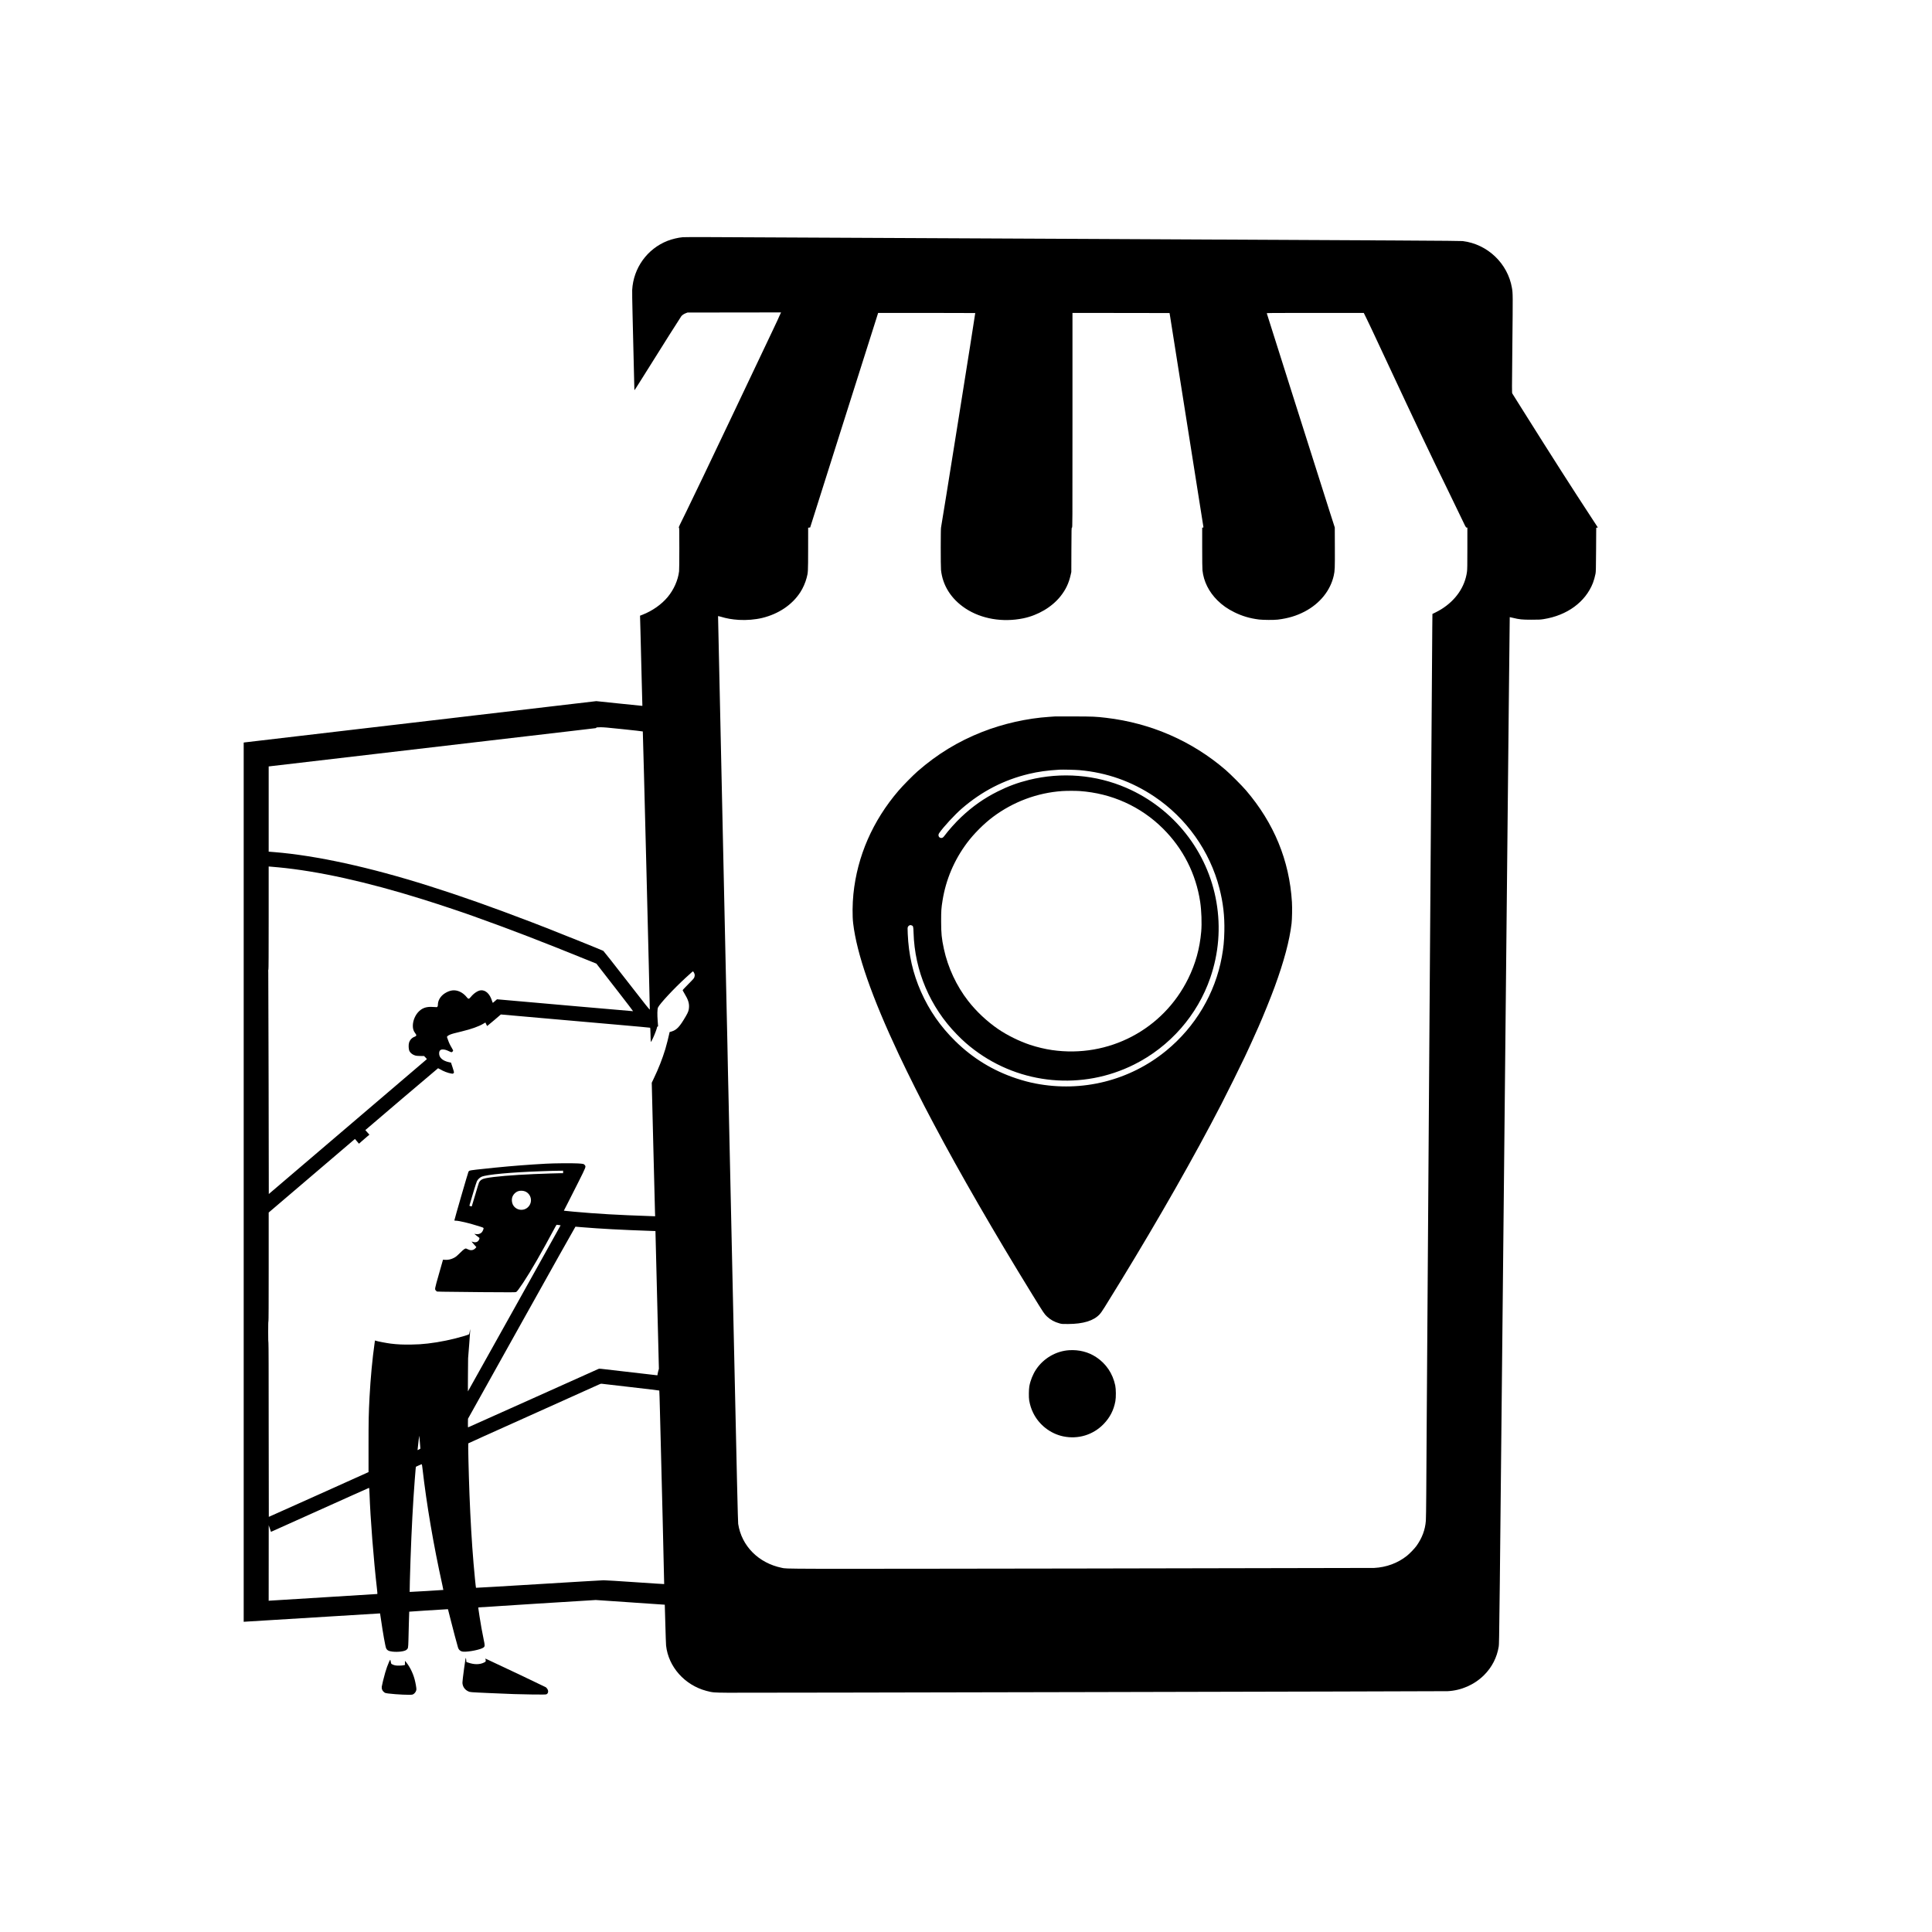 <?xml version="1.0" standalone="no"?>
<!DOCTYPE svg PUBLIC "-//W3C//DTD SVG 20010904//EN"
 "http://www.w3.org/TR/2001/REC-SVG-20010904/DTD/svg10.dtd">
<svg version="1.0" xmlns="http://www.w3.org/2000/svg"
 width="7730pt" height="7730pt" viewBox="0 0 7730 7730"
 preserveAspectRatio="xMidYMid meet">

<g transform="translate(0,7730) scale(0.1,-0.1)"
fill="#000000" stroke="none">
<path d="M27316 67809 c-189 -17 -428 -75 -608 -145 -812 -318 -1366 -1087
-1414 -1966 -4 -62 3 -504 15 -983 63 -2522 71 -2876 71 -2947 0 -43 3 -78 8
-78 4 0 137 208 296 463 851 1360 1541 2452 1577 2498 35 45 106 91 185 121
l59 23 1872 3 1872 2 -16 -37 c-8 -21 -31 -68 -49 -105 -19 -37 -34 -71 -34
-76 0 -11 -77 -175 -1877 -3962 -816 -1719 -1630 -3419 -1808 -3777 -270 -543
-321 -653 -305 -653 20 0 20 -14 20 -833 0 -511 -4 -865 -10 -917 -44 -359
-211 -734 -458 -1030 -248 -297 -610 -551 -1005 -706 l-99 -38 6 -226 c3 -124
8 -301 11 -395 3 -93 7 -269 10 -390 3 -121 7 -303 10 -405 3 -102 7 -282 10
-400 3 -118 7 -296 10 -395 3 -99 7 -277 10 -395 7 -302 14 -562 21 -797 l6
-203 -29 0 c-15 1 -430 43 -922 94 l-893 93 -1987 -233 c-1092 -128 -2065
-242 -2161 -254 -261 -31 -573 -68 -770 -90 -238 -28 -255 -30 -335 -40 -38
-5 -99 -12 -135 -16 -36 -3 -72 -8 -80 -9 -8 -1 -44 -6 -80 -10 -36 -3 -76 -8
-90 -10 -14 -2 -104 -13 -200 -24 -175 -20 -639 -74 -780 -91 -112 -13 -832
-98 -930 -109 -98 -11 -416 -49 -475 -56 -22 -3 -96 -11 -165 -19 -847 -99
-1552 -182 -1715 -201 -66 -8 -1024 -121 -2130 -250 -1105 -129 -2025 -237
-2042 -240 l-33 -6 0 -17589 0 -17589 63 5 c104 9 5391 333 5393 331 1 -1 19
-117 39 -257 73 -512 171 -1062 202 -1133 37 -84 99 -119 247 -138 225 -27
497 7 572 73 64 56 65 64 75 367 5 152 13 473 18 714 5 241 11 440 14 443 4 4
1217 82 1486 96 l64 3 109 -429 c95 -379 248 -955 293 -1104 31 -102 111 -163
225 -167 224 -10 701 90 794 167 61 50 61 69 6 331 -58 274 -115 594 -164 912
-54 356 -54 355 -43 362 5 3 1063 71 2351 151 l2341 145 710 -48 c391 -26 728
-49 750 -51 22 -2 72 -5 110 -8 501 -33 1191 -80 1193 -81 1 -1 11 -348 22
-771 11 -423 25 -812 30 -864 93 -849 742 -1580 1609 -1812 254 -67 284 -70
856 -75 688 -6 28644 54 28803 62 545 26 1072 258 1457 640 318 316 520 710
590 1150 21 135 23 288 215 19250 22 2173 51 5062 65 6420 28 2727 66 6452
121 11915 20 1977 37 3596 39 3598 1 1 58 -11 126 -28 261 -64 368 -75 744
-75 305 0 355 3 484 23 944 149 1674 684 1974 1447 40 103 78 239 104 370 15
80 18 187 23 965 l5 875 33 3 c17 2 32 5 32 8 0 2 -104 163 -232 356 -786
1198 -1552 2395 -2788 4363 -211 336 -392 624 -402 641 -17 29 -17 93 2 1965
21 1988 21 2038 -16 2254 -166 985 -978 1758 -1973 1880 -97 12 -2489 25
-14636 84 -7986 38 -14959 72 -15495 74 -553 3 -1018 1 -1074 -4z m11704
-3034 c0 -55 -1360 -8580 -1369 -8583 -15 -5 -16 -1545 -1 -1693 63 -623 408
-1166 978 -1543 636 -420 1489 -566 2317 -395 587 122 1141 449 1484 879 209
261 335 526 408 855 l27 120 3 888 c4 873 4 887 23 887 20 0 20 36 20 4295 l0
4295 1942 -2 1942 -3 24 -145 c155 -969 1332 -8409 1332 -8422 0 -13 -8 -18
-25 -18 l-25 0 0 -805 c0 -498 4 -843 11 -903 48 -445 254 -860 598 -1202 197
-196 410 -345 686 -480 310 -152 613 -241 976 -287 165 -20 605 -23 754 -4
416 51 747 151 1075 322 610 320 1030 840 1164 1440 44 199 47 281 44 1129
l-3 795 -193 600 c-230 716 -365 1141 -1532 4825 -70 223 -185 583 -253 800
-411 1297 -654 2062 -692 2185 -24 77 -47 148 -50 158 -7 16 90 17 1937 17
l1943 0 107 -217 c120 -245 185 -382 783 -1663 1257 -2692 1804 -3843 2460
-5180 126 -256 342 -703 481 -995 248 -523 252 -530 283 -533 l31 -3 0 -829
c0 -695 -3 -847 -16 -941 -83 -602 -448 -1133 -1024 -1493 -57 -36 -161 -93
-231 -128 l-127 -62 -6 -541 c-4 -297 -54 -7342 -111 -15655 -57 -8313 -107
-15452 -110 -15865 -9 -1343 -15 -2183 -20 -3145 -3 -520 -10 -1003 -16 -1075
-28 -365 -149 -689 -376 -1008 -73 -102 -271 -308 -383 -397 -366 -291 -820
-459 -1310 -484 -58 -3 -5338 -13 -11734 -23 -12268 -18 -11743 -19 -11965 27
-933 191 -1612 876 -1746 1760 -11 73 -52 1816 -179 7630 -91 4144 -167 7643
-171 7775 -8 334 -24 1065 -30 1400 -3 154 -7 359 -10 455 -2 96 -7 290 -10
430 -3 140 -7 345 -10 455 -3 110 -7 333 -10 495 -3 162 -7 390 -10 505 -3
116 -7 325 -10 465 -3 140 -7 341 -10 445 -3 105 -7 305 -10 445 -3 140 -82
3754 -175 8032 -94 4277 -170 7780 -170 7786 0 5 48 -6 108 -23 240 -73 446
-109 725 -127 305 -19 659 11 935 78 657 160 1200 527 1525 1031 104 160 201
381 250 568 59 225 59 225 61 1155 l1 855 40 5 40 5 1241 3920 c684 2156 1296
4088 1361 4292 l118 373 1943 0 c1068 0 1942 -2 1942 -5z m-13301 -16741 c8
-9 286 -11077 280 -11125 -3 -22 -153 166 -919 1153 -503 649 -926 1185 -940
1193 -71 37 -1522 622 -2180 880 -532 208 -530 207 -690 268 -1613 617 -2866
1059 -4120 1455 -2368 748 -4498 1213 -6177 1349 l-223 18 0 1705 0 1705 4178
489 c2297 269 4382 512 4632 542 1050 123 2229 261 3200 374 569 66 1050 123
1068 126 18 3 32 11 32 19 0 12 28 15 148 17 126 3 258 -8 925 -78 428 -44
781 -85 786 -90z m-14594 -5435 c1613 -153 3548 -581 5785 -1280 648 -203
1521 -493 2020 -672 1543 -552 2715 -1003 4738 -1824 l194 -78 161 -208 c89
-115 421 -543 738 -950 317 -408 573 -743 569 -745 -6 -2 -321 25 -2185 189
-440 39 -1353 119 -2030 179 l-1230 108 -70 -61 c-38 -34 -77 -67 -86 -74 -15
-12 -19 -4 -44 74 -88 284 -263 443 -459 419 -114 -15 -271 -120 -385 -260
-81 -98 -99 -99 -175 -4 -109 133 -255 226 -405 255 -151 30 -309 -9 -474
-117 -166 -110 -267 -281 -267 -454 0 -43 -5 -61 -21 -77 -19 -19 -27 -20 -82
-12 -34 4 -116 8 -182 8 -196 -1 -333 -51 -460 -167 -155 -142 -257 -378 -257
-593 0 -112 26 -200 82 -275 61 -84 65 -95 48 -122 -8 -13 -33 -29 -54 -36
-112 -39 -196 -130 -229 -246 -24 -83 -17 -253 12 -318 43 -94 149 -171 271
-197 29 -6 113 -11 185 -11 l133 0 59 -60 c59 -60 59 -60 40 -79 -11 -11
-1435 -1226 -3165 -2701 l-3145 -2683 -7 4334 c-4 2384 -10 4405 -13 4492 -4
107 -3 157 5 157 7 0 10 630 10 2061 l0 2061 83 -7 c45 -3 177 -15 292 -26z
m16639 -4212 c35 -61 41 -105 21 -173 -16 -56 -27 -69 -247 -291 -174 -175
-229 -236 -224 -249 4 -9 36 -66 72 -126 144 -238 190 -376 182 -543 -7 -129
-29 -194 -125 -360 -247 -426 -367 -555 -575 -616 l-77 -23 -11 -55 c-27 -133
-113 -469 -160 -626 -122 -399 -269 -774 -468 -1188 l-75 -158 62 -2507 c34
-1379 64 -2581 68 -2671 l6 -164 -204 7 c-1279 43 -2119 91 -3054 176 -181 17
-344 33 -362 36 l-32 6 145 282 c80 154 274 538 431 851 309 617 311 622 266
683 -41 55 -63 60 -288 73 -234 13 -954 7 -1270 -11 -705 -39 -1324 -87 -2060
-160 -611 -61 -960 -102 -992 -117 -17 -8 -39 -26 -48 -40 -16 -23 -565 -1920
-565 -1950 0 -9 15 -13 48 -13 138 0 543 -97 965 -231 176 -56 171 -51 138
-139 -28 -74 -67 -119 -125 -146 -55 -26 -135 -32 -194 -15 -17 5 -32 7 -32 3
1 -4 39 -36 86 -72 47 -36 94 -72 105 -80 19 -15 19 -18 4 -60 -42 -120 -153
-155 -300 -94 -11 4 9 -25 45 -65 36 -39 82 -91 102 -115 l38 -43 -35 -41
c-74 -86 -183 -106 -291 -53 -32 16 -69 32 -81 35 -43 13 -95 -24 -252 -178
-144 -140 -166 -158 -252 -200 -115 -57 -225 -80 -344 -72 l-80 6 -163 -573
c-180 -633 -176 -611 -112 -672 l31 -30 227 -7 c125 -4 832 -12 1571 -17 1185
-9 1347 -8 1373 5 34 17 121 133 275 364 321 483 726 1187 1294 2247 30 57 49
82 59 79 8 -3 45 -7 83 -11 37 -4 67 -8 67 -11 0 -5 -3701 -6638 -3708 -6644
-2 -3 -2 294 1 660 l6 665 46 584 c24 322 43 586 42 588 -2 2 -12 -42 -22 -98
-10 -55 -23 -106 -29 -114 -6 -8 -87 -37 -181 -65 -465 -141 -1012 -254 -1470
-305 -267 -29 -361 -35 -650 -41 -317 -7 -564 4 -830 37 -168 21 -523 89 -592
113 l-40 14 -12 -81 c-93 -650 -165 -1417 -206 -2187 -35 -679 -40 -916 -40
-1952 l0 -1047 -35 -16 c-34 -17 -1353 -610 -1655 -745 -82 -37 -632 -283
-1222 -548 -590 -265 -1075 -482 -1078 -482 -3 0 -5 1563 -5 3474 0 2306 -3
3477 -10 3481 -6 4 -10 162 -10 441 0 288 3 433 10 429 7 -4 10 723 10 2172
l0 2179 1726 1472 1725 1472 81 -95 80 -95 116 103 c65 56 159 138 210 181
l92 77 -81 91 -81 90 23 23 c67 63 2879 2455 2887 2455 5 0 36 -16 68 -36 141
-84 315 -152 455 -176 62 -11 70 -10 88 6 11 10 23 26 26 35 3 9 -23 102 -58
206 l-63 189 -80 17 c-250 54 -394 180 -394 347 0 112 44 162 145 162 75 0
145 -20 250 -71 43 -21 87 -39 97 -39 23 0 68 43 68 66 0 9 -22 53 -49 98 -72
119 -117 213 -155 323 -18 54 -37 106 -41 115 -11 28 45 73 133 107 86 33 140
47 462 125 380 92 671 196 850 302 l91 53 32 -69 c18 -38 35 -69 40 -70 4 0
129 104 277 230 l269 231 1653 -146 c909 -80 2252 -197 2983 -262 732 -64
1334 -119 1338 -123 5 -4 11 -124 14 -266 3 -143 8 -272 12 -288 6 -25 14 -12
83 130 69 143 168 408 168 450 0 9 9 18 20 21 11 3 20 9 20 14 0 5 -7 98 -16
207 -21 259 -16 478 13 542 67 147 643 766 1113 1195 250 229 281 256 291 249
5 -3 20 -24 33 -47z m-5234 -7977 l0 -50 -67 0 c-119 0 -727 -20 -1088 -35
-879 -38 -1597 -99 -1933 -164 -154 -30 -231 -80 -279 -181 -9 -19 -77 -240
-150 -490 -74 -250 -136 -456 -138 -459 -3 -2 -25 2 -50 9 -35 10 -45 17 -42
29 102 362 277 930 299 973 38 72 111 142 184 175 195 89 1190 181 2429 223
171 6 344 12 385 13 41 2 159 4 263 5 l187 2 0 -50z m-1505 -785 c239 -114
294 -427 108 -616 -183 -187 -499 -137 -615 98 -40 83 -50 201 -24 285 36 113
127 208 238 248 81 30 213 23 293 -15z m2240 -1425 c723 -61 1590 -108 2755
-148 l205 -7 69 -2755 69 -2755 -29 -105 c-15 -58 -27 -117 -26 -132 1 -24 -1
-26 -31 -22 -26 4 -1853 215 -2207 255 -88 10 -99 9 -145 -11 -27 -12 -1207
-541 -2621 -1176 -1414 -635 -2574 -1154 -2577 -1154 -4 0 -6 78 -5 173 l3
173 2144 3842 c1179 2113 2149 3842 2155 3842 6 0 115 -9 241 -20z m1984
-6400 c618 -71 1127 -133 1130 -136 3 -3 16 -398 27 -877 12 -480 25 -973 28
-1097 9 -334 12 -468 81 -3225 35 -1397 61 -2542 59 -2544 -3 -3 -521 31
-1152 74 -653 45 -1201 79 -1272 78 -69 -1 -1244 -71 -2612 -155 -1368 -84
-2490 -150 -2493 -146 -8 7 -66 585 -99 988 -69 822 -123 1751 -161 2725 -33
880 -61 2053 -49 2065 8 8 781 357 2409 1087 2082 935 2732 1227 2805 1262 71
34 92 40 130 36 25 -3 551 -63 1169 -135z m-8449 -2214 c11 -132 20 -243 20
-247 0 -6 -103 -59 -114 -59 -3 0 5 70 41 365 15 127 29 219 30 205 2 -14 12
-133 23 -264z m102 -1027 c167 -1460 443 -3078 798 -4682 23 -104 40 -190 38
-191 -6 -5 -1343 -84 -1347 -80 -5 5 14 703 34 1299 44 1243 97 2239 170 3195
35 451 41 514 51 518 5 2 56 25 114 52 58 26 109 47 115 46 5 -2 18 -72 27
-157z m-2128 -821 c3 -18 8 -112 11 -208 33 -967 165 -2648 298 -3803 16 -137
20 -200 13 -203 -6 -2 -967 -62 -2136 -133 -1169 -72 -2144 -132 -2167 -134
l-43 -5 1 1512 1 1511 45 -132 45 -133 31 14 c47 20 2376 1066 3187 1432 382
172 698 313 702 313 4 1 9 -14 12 -31z"/>
<path d="M42200 48634 c-25 -2 -121 -8 -215 -15 -887 -57 -1859 -276 -2694
-606 -960 -379 -1794 -888 -2576 -1572 -187 -163 -595 -577 -767 -779 -1033
-1206 -1649 -2619 -1803 -4132 -40 -396 -44 -884 -10 -1170 145 -1230 747
-2954 1837 -5270 366 -777 948 -1936 1323 -2635 18 -33 56 -105 85 -160 1003
-1897 2419 -4349 3907 -6765 485 -787 495 -803 609 -909 136 -128 296 -215
493 -269 92 -26 106 -27 346 -26 605 2 1022 130 1263 389 78 84 172 233 837
1320 1560 2553 2954 5002 4030 7085 240 465 759 1510 928 1870 27 58 70 148
94 200 107 227 224 484 463 1020 182 409 492 1174 648 1600 375 1023 598 1860
678 2540 21 184 29 621 15 855 -101 1664 -714 3157 -1836 4470 -162 189 -624
652 -815 817 -1345 1159 -2992 1877 -4785 2088 -423 49 -504 53 -1275 55 -404
1 -755 1 -780 -1z m1000 -2149 c1085 -97 2078 -448 2983 -1054 1283 -859 2224
-2185 2606 -3671 150 -585 210 -1100 198 -1715 -8 -399 -34 -661 -102 -1035
-267 -1458 -1058 -2791 -2220 -3745 -1462 -1200 -3371 -1679 -5241 -1315 -252
49 -499 115 -769 205 -921 306 -1730 800 -2424 1480 -600 587 -1050 1235
-1384 1990 -322 730 -492 1474 -528 2313 -9 226 -9 246 8 280 12 24 32 44 57
56 36 17 43 18 79 5 77 -27 81 -40 89 -302 44 -1523 662 -2972 1733 -4066 250
-255 436 -420 698 -617 1849 -1396 4324 -1623 6397 -585 1428 715 2530 1971
3045 3471 337 982 420 2005 245 3025 -346 2025 -1708 3752 -3605 4573 -1217
527 -2593 639 -3896 317 -444 -109 -833 -253 -1249 -461 -550 -275 -1006 -596
-1468 -1032 -210 -197 -511 -534 -665 -744 -54 -72 -86 -92 -141 -85 -89 12
-126 111 -70 192 162 239 624 740 909 986 797 689 1683 1146 2681 1384 376 90
737 140 1219 169 130 8 649 -4 815 -19z m0 -835 c1276 -90 2440 -614 3334
-1504 803 -799 1316 -1810 1485 -2927 53 -349 71 -864 42 -1194 -59 -677 -227
-1284 -521 -1880 -1004 -2040 -3185 -3185 -5445 -2859 -278 40 -602 117 -882
210 -430 143 -914 382 -1277 630 -451 310 -869 702 -1203 1131 -464 596 -808
1334 -968 2077 -90 419 -110 621 -110 1111 0 418 7 519 56 823 133 836 466
1621 979 2307 275 367 676 769 1040 1041 809 605 1777 966 2770 1033 181 12
532 12 700 1z"/>
<path d="M42783 23278 c-526 -31 -1028 -321 -1326 -766 -129 -192 -231 -445
-273 -677 -22 -125 -26 -451 -6 -565 34 -190 80 -336 158 -496 233 -480 687
-836 1206 -944 597 -124 1199 61 1618 497 249 259 401 554 466 908 29 153 26
491 -5 635 -102 480 -366 870 -766 1133 -310 204 -678 298 -1072 275z"/>
<path d="M18621 10904 c-33 -209 -81 -559 -101 -737 -19 -164 -21 -208 -11
-255 25 -126 105 -227 226 -283 73 -35 47 -33 835 -69 868 -40 1211 -51 1732
-57 416 -5 533 -3 558 7 75 31 94 129 41 212 -16 25 -44 57 -62 71 -26 19
-1899 908 -2347 1114 l-74 33 8 -32 c19 -80 15 -90 -56 -125 -172 -87 -392
-89 -632 -6 l-77 26 -6 66 c-11 115 -19 123 -34 35z"/>
<path d="M15568 10813 c-51 -112 -111 -279 -157 -439 -52 -179 -129 -495 -137
-559 -11 -92 26 -174 103 -228 34 -25 58 -31 149 -43 347 -43 905 -68 978 -44
82 27 156 129 156 217 0 61 -36 262 -71 392 -73 276 -219 556 -382 736 -5 6
-7 -24 -5 -75 l3 -84 -60 -14 c-33 -7 -114 -14 -180 -14 -125 -2 -195 11 -276
53 -34 17 -39 24 -49 76 -18 96 -20 103 -29 103 -4 0 -24 -35 -43 -77z"/>
</g>
</svg>
